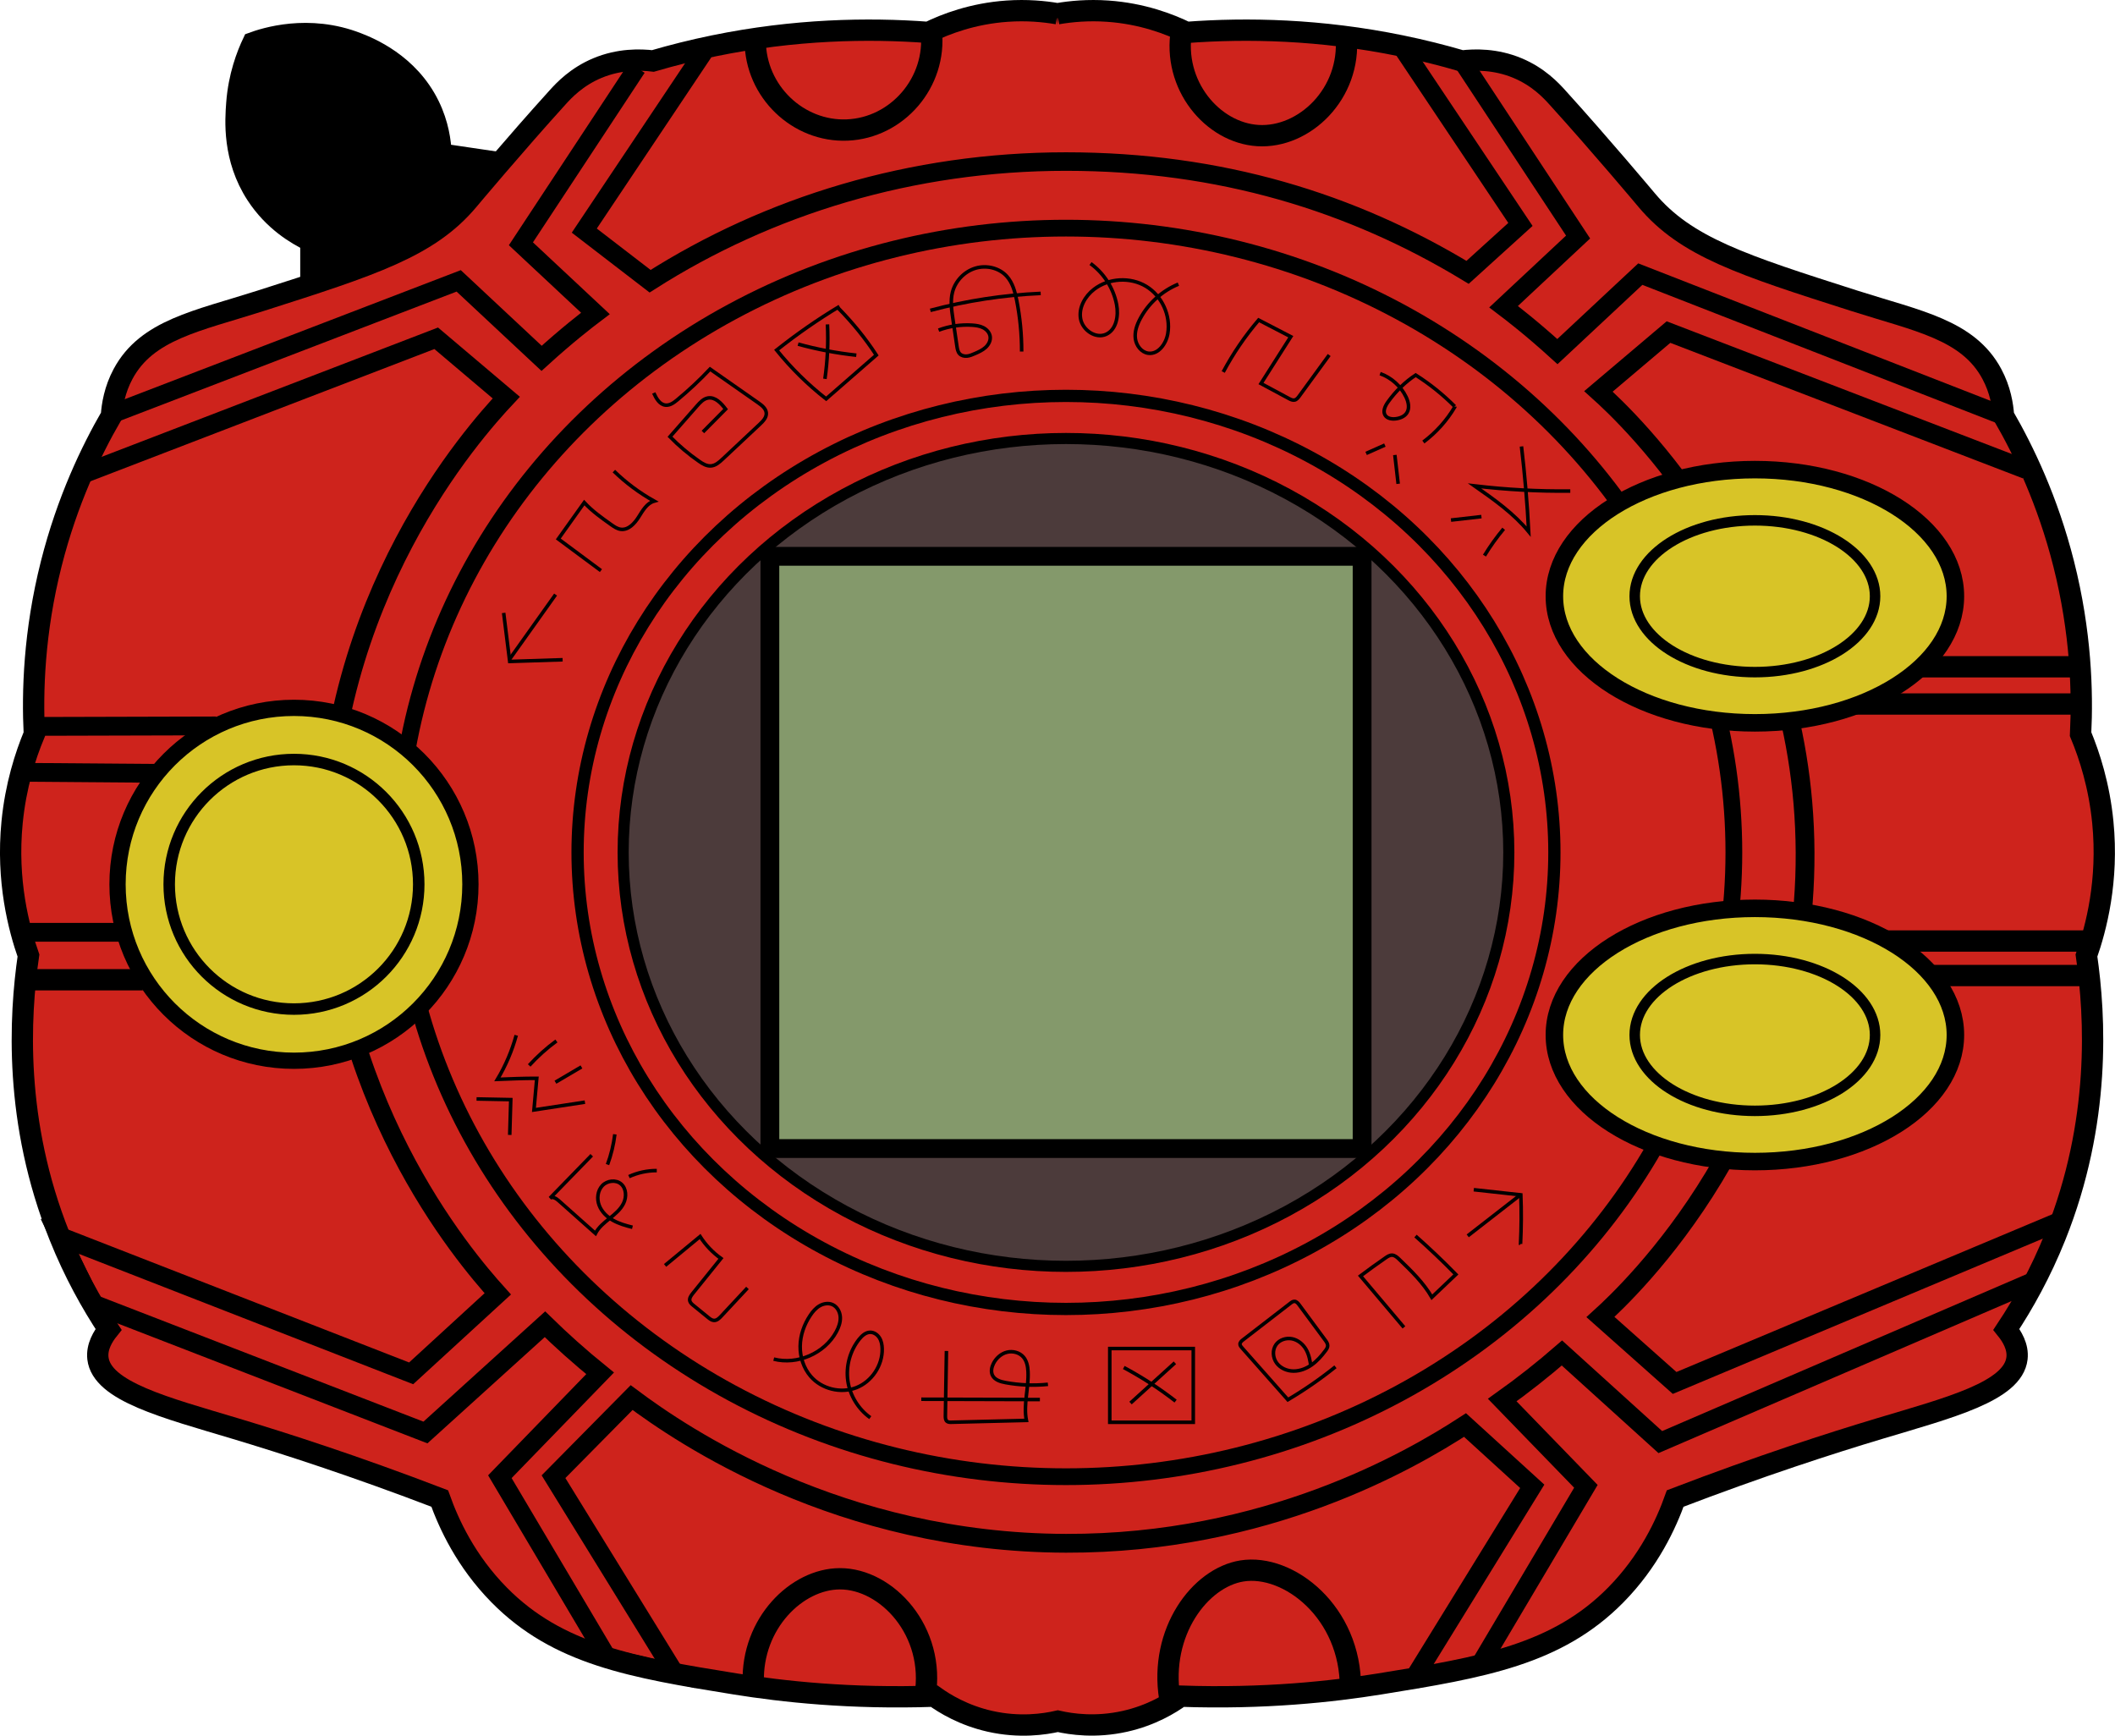 <?xml version="1.0" encoding="UTF-8"?>
<svg xmlns="http://www.w3.org/2000/svg" viewBox="0 0 1268.33 1040.85">
  <defs>
    <style>
      .cls-1 {
        stroke-width: 10.5px;
      }

      .cls-1, .cls-2, .cls-3, .cls-4, .cls-5, .cls-6, .cls-7, .cls-8, .cls-9, .cls-10, .cls-11, .cls-12, .cls-13, .cls-14 {
        stroke: #000;
        stroke-miterlimit: 10;
      }

      .cls-1, .cls-3 {
        fill: #d8c427;
      }

      .cls-2 {
        fill: #ce231c;
      }

      .cls-2, .cls-5 {
        stroke-width: 12.78px;
      }

      .cls-3 {
        stroke-width: 9.75px;
      }

      .cls-4 {
        stroke-width: 6.29px;
      }

      .cls-4, .cls-5, .cls-6, .cls-7, .cls-9, .cls-10, .cls-11, .cls-14 {
        fill: none;
      }

      .cls-6 {
        stroke-width: 10.04px;
      }

      .cls-7 {
        stroke-width: 11.11px;
      }

      .cls-8 {
        fill: #4c3b3b;
        stroke-width: 6.66px;
      }

      .cls-9 {
        stroke-width: 2.13px;
      }

      .cls-10 {
        stroke-width: 6.89px;
      }

      .cls-11, .cls-12 {
        stroke-width: 11.27px;
      }

      .cls-12 {
        fill: #84996b;
      }

      .cls-13 {
        fill: #000;
        stroke-width: 11.31px;
      }

      .cls-14 {
        stroke-width: 7.34px;
      }
    </style>
  </defs>
  <g id="antena">
    <path class="cls-13" d="M185.7,168.65v-23.55c-8.19-3.91-22.15-12.15-32.49-28.02-14.41-22.12-12.68-45.11-11.91-55.28,1.22-16.24,6.1-28.94,9.82-36.76,7.29-2.67,33.88-11.41,63.47.22,6.6,2.6,30.85,12.13,43.41,37.85,5.56,11.39,6.89,21.98,7.19,28.63,10.28,1.52,20.57,3.04,30.85,4.56-16.73,16.07-33.46,32.14-50.19,48.21-20.05,8.05-40.1,16.09-60.15,24.14Z"/>
  </g>
  <g id="Device">
    <path class="cls-2" d="M634.16,8.24c-8.13-1.4-18.37-2.36-30.11-1.55-20.73,1.42-37,7.72-47.28,12.74-36.43-2.72-80.28-1.86-128.58,8.03-12.9,2.64-25.12,5.73-36.65,9.1-7.59-.9-20.06-1.26-33.27,4.26-12.53,5.23-20.1,13.4-23.83,17.51-25.62,28.26-52.97,60.87-53.66,61.7-23.59,28.11-57.29,38.88-124.69,60.41-37.78,12.07-68,17.23-82.27,43.79-5.1,9.49-6.56,18.76-7,25.14-12.1,20.9-26.48,50.77-36.07,88.67-10.42,41.19-11.41,76.98-10.16,102.22-5.37,12.87-11.17,30.84-13.33,52.85-3.46,35.15,4.05,63.56,9.81,79.91-5.32,36.59-8.82,99.79,18.67,168.34,8.74,21.79,19.1,40.38,29.37,55.85-3.33,4.14-7.18,10.37-6.38,17.33,2.29,19.89,40.66,29.6,82.66,42.22,28.85,8.67,70.84,22.14,122.3,41.86,5.41,15.16,15.65,37.55,35.69,57.88,35.17,35.66,79.67,43.37,141.65,53.34,28.15,4.53,69.02,9.06,119.17,7.31,6.41,4.61,17.73,11.52,33.42,15.07,17.87,4.04,32.75,1.76,40.74-.07,7.92,1.8,22.63,4.04,40.31.07,15.73-3.54,27.06-10.47,33.42-15.07,50.15,1.75,91.02-2.78,119.17-7.31,61.98-9.97,106.48-17.68,141.65-53.34,20.04-20.32,30.29-42.71,35.69-57.88,51.47-19.72,93.45-33.19,122.3-41.86,42-12.62,80.37-22.32,82.66-42.22.8-6.96-3.05-13.19-6.38-17.33,10.27-15.47,20.63-34.06,29.37-55.85,27.49-68.55,24-131.76,18.67-168.34,5.76-16.35,13.27-44.76,9.81-79.91-2.16-22.01-7.97-39.98-13.33-52.85,1.25-25.25.26-61.03-10.16-102.22-9.59-37.9-23.97-67.77-36.07-88.67-.43-6.38-1.9-15.65-7-25.14-14.27-26.56-44.48-31.71-82.27-43.79-67.4-21.53-101.1-32.3-124.69-60.41-.7-.83-28.04-33.45-53.66-61.7-3.73-4.11-11.29-12.28-23.83-17.51-13.21-5.52-25.68-5.16-33.27-4.26-11.53-3.37-23.76-6.46-36.65-9.1-48.29-9.9-92.15-10.75-128.58-8.03-10.28-5.02-26.55-11.31-47.28-12.74-11.74-.81-21.99.15-30.12,1.55Z"/>
  </g>
  <g id="decolines">
    <ellipse class="cls-14" cx="639.25" cy="511.18" rx="292.89" ry="273.78"/>
    <ellipse class="cls-8" cx="639.25" cy="511.18" rx="265.56" ry="248.22"/>
    <ellipse class="cls-6" cx="639.25" cy="511.18" rx="400.52" ry="374.37"/>
    <path class="cls-7" d="M876.79,36.56c23.19,35.2,46.37,70.39,69.56,105.59-14.89,13.92-29.79,27.84-44.68,41.77,5.22,3.94,17.04,13.06,32.28,26.93,16.57-15.49,33.14-30.97,49.71-46.46,72.61,28.33,145.22,56.66,217.84,84.99"/>
    <path class="cls-7" d="M422.03,31.16c-23.88,35.71-47.76,71.42-71.64,107.12,13.15,10.12,26.31,20.24,39.46,30.36,71.05-45.29,156.92-71.76,249.4-71.76s171.5,24.41,240.84,66.44c10.56-9.58,21.13-19.16,31.69-28.74-23.88-35.71-47.76-71.42-71.64-107.12"/>
    <path class="cls-7" d="M381.94,40.6c-23.19,35.2-46.37,70.39-69.56,105.59,14.89,13.92,29.79,27.84,44.68,41.77-5.22,3.94-17.04,13.06-32.28,26.93-16.57-15.49-33.14-30.97-49.71-46.46-70.56,27.1-141.11,54.19-211.67,81.29"/>
    <path class="cls-11" d="M1236.15,732c-77.3,32.44-154.61,64.89-231.91,97.33-14.83-13.18-29.66-26.36-44.48-39.54,16.9-15.34,123.43-115.37,122.72-278.62-.7-162.3-106.86-261.1-123.93-276.46,14.01-11.86,28.01-23.71,42.02-35.57,71.49,27.49,142.99,54.97,214.48,82.46"/>
    <path class="cls-11" d="M886.7,999.81l64.33-108.49c-16.72-17.25-33.45-34.49-50.17-51.74,5.94-4.23,12.04-8.79,18.27-13.7,6.21-4.89,12.05-9.75,17.54-14.52,0,0,39.33,35.62,58.99,53.43,74.91-32.26,149.81-64.52,224.72-96.78"/>
    <path class="cls-11" d="M846.05,1009.43l72.82-118.11c-13.44-12.25-26.88-24.51-40.32-36.76-33.2,21.6-119.29,71.25-239.3,70.92-135.79-.37-229.86-64.5-260.48-87.37l-46.84,47.44,72.82,118.11-40.66-9.62-64.33-108.49,60.11-61.99c-5.72-4.63-11.59-9.6-17.55-14.92-5.48-4.9-10.66-9.75-15.53-14.51-23.89,21.64-47.77,43.27-71.66,64.91l-199.64-77.27-19.75-40.4,210.81,82.2c17.32-15.89,34.64-31.78,51.96-47.67-20.19-22.37-102.03-118.14-102.5-264.71-.48-152.93,87.97-251.83,107.59-272.76-14.01-11.86-28.01-23.71-42.02-35.57l-214.48,82.46"/>
    <path class="cls-11" d="M20.6,435.61c36.34-.1,72.68-.2,109.02-.29"/>
    <line class="cls-11" x1="12.77" y1="463.13" x2="94.02" y2="463.76"/>
    <line class="cls-11" x1="12.77" y1="559.08" x2="72.18" y2="559.08"/>
    <line class="cls-5" x1="15.27" y1="587.54" x2="85.6" y2="587.54"/>
    <path class="cls-5" d="M451.72,1008.98c-1.02-35.54,26.11-62.15,51.92-62.22,28.24-.08,57.62,31.6,51.06,70.54"/>
    <path class="cls-5" d="M701.42,1018.1c-6.22-39.28,18.06-71.98,43.35-76.03,28.02-4.49,65.44,24.88,65.06,70.31"/>
    <path class="cls-5" d="M452.89,24.54c.13,30.38,25.76,54.63,55.14,53.43,29.99-1.22,53.78-28.53,50.45-59.37"/>
    <path class="cls-5" d="M708.56,18.01c-5.67,32.92,18.58,61.63,45.78,63.29,27.87,1.7,55.91-25.18,52.93-59.33"/>
    <line class="cls-5" x1="1152.24" y1="399.85" x2="1249.57" y2="399.85"/>
    <line class="cls-5" x1="1102.12" y1="422.18" x2="1248.07" y2="422.18"/>
    <line class="cls-5" x1="1129.36" y1="564.31" x2="1255.95" y2="564.31"/>
    <line class="cls-5" x1="1158.57" y1="585.01" x2="1249.57" y2="585.01"/>
  </g>
  <g id="screen">
    <rect class="cls-12" x="461.68" y="333.61" width="355.15" height="355.15"/>
  </g>
  <g id="Buttons">
    <ellipse class="cls-1" cx="1052.38" cy="357.55" rx="120.24" ry="75.93"/>
    <ellipse class="cls-4" cx="1052.38" cy="357.55" rx="72.07" ry="45.51"/>
    <ellipse class="cls-1" cx="1052.38" cy="620.64" rx="120.24" ry="75.93"/>
    <ellipse class="cls-4" cx="1052.38" cy="620.64" rx="72.07" ry="45.51"/>
    <circle class="cls-3" cx="176.29" cy="530.3" r="105.81"/>
    <circle class="cls-10" cx="176.29" cy="530.3" r="74.82"/>
  </g>
  <g id="symbols">
    <path class="cls-9" d="M302.04,367.55l3.62,29.11c10.58-.34,21.15-.68,31.73-1.02"/>
    <path class="cls-9" d="M305.44,395.52c9.24-12.99,18.49-25.97,27.73-38.96"/>
    <path class="cls-9" d="M360.37,342.19c-8.52-6.33-17.04-12.66-25.57-18.99,5.19-7.27,10.38-14.55,15.57-21.82,4.74,5.14,10.49,9.21,16.19,13.25,1.74,1.23,3.58,2.5,5.7,2.78,4.53.59,8.27-3.44,10.7-7.31s4.93-8.35,9.33-9.59c-8.79-4.91-16.94-10.98-24.16-18.01"/>
    <path class="cls-9" d="M392.04,235.66c1.46,3.23,3.52,6.92,7.05,7.29,2.64.28,5.02-1.47,7.06-3.17,6.93-5.74,13.5-11.9,19.67-18.44,9.65,6.75,19.3,13.51,28.95,20.26,2.18,1.53,4.58,3.41,4.77,6.07.19,2.66-1.91,4.87-3.86,6.7-7.43,6.97-14.87,13.95-22.3,20.92-2.04,1.91-4.32,3.94-7.11,4.11-2.56.16-4.92-1.29-7.03-2.76-6.27-4.34-12.13-9.29-17.46-14.74,5.43-6.19,10.87-12.37,16.3-18.56,1.79-2.04,3.79-4.2,6.47-4.67,4.33-.76,7.93,3.14,10.59,6.65-4.54,4.58-9.08,9.16-13.62,13.74"/>
    <path class="cls-9" d="M503.43,183.76c-12.91,7.76-25.31,16.37-37.7,26.18,8.73,10.84,18.71,20.68,29.68,29.25,10.03-8.74,20.06-17.48,30.09-26.23-6.5-10.03-14.12-19.34-22.49-27.88,0-.06,0-.13,0-.19h.38"/>
    <path class="cls-9" d="M478.6,206.37c11.44,3.15,23.13,5.37,34.92,6.64"/>
    <path class="cls-9" d="M496.21,194.53c.54,10.9.03,21.86-1.52,32.67"/>
    <path class="cls-9" d="M562.86,197.98c6.39-2.39,13.29-3.42,20.1-2.99,2.29.15,4.63.47,6.67,1.51s3.78,2.92,4.14,5.19c.4,2.48-.91,4.98-2.76,6.67s-4.2,2.72-6.5,3.72c-1.47.64-2.98,1.29-4.57,1.46s-3.34-.22-4.44-1.38c-1.11-1.17-1.4-2.88-1.64-4.48-.81-5.52-1.63-11.04-2.44-16.55-.78-5.3-1.56-10.78-.22-15.97,1.73-6.73,7.17-12.38,13.84-14.35,6.49-1.92,14.11-.19,18.65,4.83,3.59,3.96,5.01,9.39,6.04,14.63,1.98,10.05,2.96,20.3,2.94,30.55"/>
    <path class="cls-9" d="M557.91,186.12c21.6-5.77,43.84-9.19,66.18-10.17"/>
    <path class="cls-9" d="M653.96,158.04c8.07,5.83,13.79,14.83,15.64,24.61,1.27,6.72-.12,15.1-6.37,17.87-6.25,2.77-13.98-2.59-15.21-9.31-1.23-6.73,2.67-13.57,8.09-17.74,8.77-6.74,21.72-7.47,31.19-1.76s14.87,17.51,13,28.41c-1.03,6.03-5.66,12.53-11.72,11.7-4.14-.57-7.18-4.6-7.72-8.75s.94-8.3,2.91-11.99c4.94-9.26,13.19-16.7,22.9-20.67"/>
    <path class="cls-9" d="M733.55,223.08c5.93-11.11,13.06-21.58,21.24-31.16l19.27,9.99c-5.96,9.36-11.91,18.73-17.87,28.09,5.58,3,11.17,6,16.75,9,1.06.57,2.23,1.16,3.41.9,1.19-.26,2.02-1.32,2.74-2.31,6-8.23,12-16.46,18-24.69"/>
    <path class="cls-9" d="M827.63,224.05c6.74,2.39,12.46,7.53,15.55,13.98,1.44,3.01,2.27,6.75.47,9.56-1.41,2.2-4.1,3.24-6.69,3.55-2.32.27-5.03-.13-6.29-2.09-1.57-2.43-.02-5.63,1.67-7.99,4.65-6.49,10.48-12.14,16.62-16.14,8.47,5.37,16.34,11.7,23.41,18.81"/>
    <path class="cls-9" d="M853.56,265.07c7.6-5.7,14.08-12.88,18.88-21.07v-.16"/>
    <path class="cls-9" d="M819.24,271.9l11.25-5.01"/>
    <path class="cls-9" d="M836.47,272.84c.66,5.77,1.32,11.53,1.98,17.3"/>
    <path class="cls-9" d="M912.41,267.72c2,16.98,3.44,34.02,4.32,51.1-9.02-10.98-20.81-19.28-32.45-27.44,19.01,2.24,38.16,3.31,57.3,3.08h.09"/>
    <path class="cls-9" d="M870.13,311.88l18.26-2.08"/>
    <path class="cls-9" d="M901.73,317.11c-4.23,5.07-8.09,10.45-11.52,16.09"/>
    <path class="cls-9" d="M285.78,659.02c6.84.13,13.68.27,20.52.4-.21,7.06-.41,14.11-.62,21.17"/>
    <path class="cls-9" d="M309.57,620.85c-2.53,9.26-6.34,18.18-11.27,26.42,7.82-.32,15.64-.64,23.6-.63-.57,6.32-1.13,12.65-1.7,18.97,10.19-1.56,20.38-3.11,30.57-4.67"/>
    <path class="cls-9" d="M317.34,638.93c4.94-5.42,10.42-10.35,16.33-14.68"/>
    <path class="cls-9" d="M333.09,648.98c5.2-3.06,10.39-6.12,15.59-9.18"/>
    <path class="cls-9" d="M354.85,692.78c-8.35,8.58-16.7,17.16-25.04,25.75,1.51-1.21,3.68.12,5.13,1.41,7.38,6.57,14.76,13.14,22.14,19.71,1.91-3.7,5.27-6.39,8.52-9s6.57-5.36,8.38-9.11,1.64-8.79-1.51-11.52c-3.15-2.73-8.42-2.05-11.27.99s-3.38,7.8-1.92,11.71,4.64,6.98,8.26,9.04,7.68,3.21,11.73,4.21"/>
    <path class="cls-9" d="M368.71,680.22c-.76,6.2-2.24,12.31-4.4,18.16"/>
    <path class="cls-9" d="M377.18,705.59c5.21-2.39,10.94-3.63,16.68-3.61"/>
    <path class="cls-9" d="M398.83,758.85c7-5.78,14-11.55,21-17.33,3.29,5.12,7.56,9.6,12.51,13.14-5.64,7-11.28,13.99-16.92,20.99-1.04,1.3-2.15,2.86-1.76,4.47.28,1.15,1.25,1.98,2.17,2.73,2.97,2.42,5.93,4.83,8.9,7.25,1.01.83,2.13,1.69,3.43,1.74,1.73.06,3.14-1.3,4.32-2.57,5.25-5.63,10.51-11.27,15.76-16.9"/>
    <path class="cls-9" d="M463.99,815.03c14.23,3.65,30.5-3.44,37.5-16.35,1.48-2.72,2.59-5.76,2.42-8.85s-1.84-6.24-4.67-7.5c-2.47-1.1-5.44-.6-7.77.76s-4.12,3.5-5.62,5.75c-3.63,5.44-5.9,11.87-6,18.42s2.05,13.18,6.33,18.13c6.53,7.56,17.97,10.41,27.28,6.8,9.31-3.61,15.84-13.43,15.57-23.41-.06-2.26-.46-4.58-1.66-6.5s-3.3-3.38-5.57-3.34c-2.67.05-4.88,2.06-6.55,4.14-5.53,6.93-8.06,16.18-6.82,24.96s6.23,16.97,13.46,22.1"/>
    <path class="cls-9" d="M567.56,810.15l-.63,38.9c-.02,1.19.04,2.56.97,3.3.71.57,1.71.58,2.63.55,14.99-.37,29.99-.74,44.98-1.11-1.88-9.63,1.47-19.53.98-29.33-.15-3.06-.75-6.25-2.72-8.6-2.35-2.8-6.44-3.86-9.98-2.95s-6.49,3.62-8.1,6.9c-1.06,2.15-1.58,4.77-.52,6.93,1.38,2.81,4.81,3.83,7.89,4.39,8.35,1.53,16.92,1.88,25.37,1.02"/>
    <path class="cls-9" d="M552.49,839.09c23.71.07,47.41.14,71.12.2"/>
    <rect class="cls-9" x="665.51" y="808.69" width="50.07" height="44.23"/>
    <path class="cls-9" d="M673.91,820.06c10.91,5.82,21.32,12.58,31.08,20.17"/>
    <path class="cls-9" d="M677.96,841.38c8.87-8.05,17.74-16.1,26.61-24.15"/>
    <path class="cls-9" d="M800.86,819.64c-9.03,7.25-18.57,13.85-28.54,19.75-9.18-10.38-18.36-20.75-27.54-31.13-.57-.64-1.17-1.36-1.17-2.22,0-1.09.94-1.91,1.8-2.57,9.48-7.32,18.96-14.64,28.44-21.96.73-.56,1.53-1.15,2.45-1.11,1.18.04,2.05,1.09,2.75,2.04,5.22,7.06,10.43,14.12,15.65,21.19.76,1.02,1.55,2.15,1.5,3.43-.04,1.1-.71,2.06-1.37,2.94-2.35,3.13-4.96,6.12-8.15,8.4-3.19,2.28-7,3.81-10.91,3.81s-7.91-1.7-10.22-4.87-2.63-7.8-.35-10.99c2.1-2.93,6.07-4.21,9.6-3.51s6.56,3.2,8.37,6.31,2.48,6.79,2.96,10.39"/>
    <path class="cls-9" d="M848.85,741.23c8.34,7.38,16.42,15.06,24.21,23.02-4.8,4.57-9.6,9.13-14.4,13.7-5.05-8.72-12.41-15.84-19.66-22.83-1.18-1.14-2.52-2.35-4.16-2.42-1.45-.06-2.76.79-3.95,1.62-5.08,3.51-10.09,7.13-15.03,10.84,8.68,10.28,17.37,20.56,26.05,30.84"/>
    <path class="cls-9" d="M880.17,741.12c10.68-8.31,21.37-16.62,32.05-24.93"/>
    <path class="cls-9" d="M883.79,713.44c9.35,1.04,18.71,2.08,28.22,3.1.41,9.79.31,19.61-.16,29.4l.07.07"/>
  </g>
</svg>